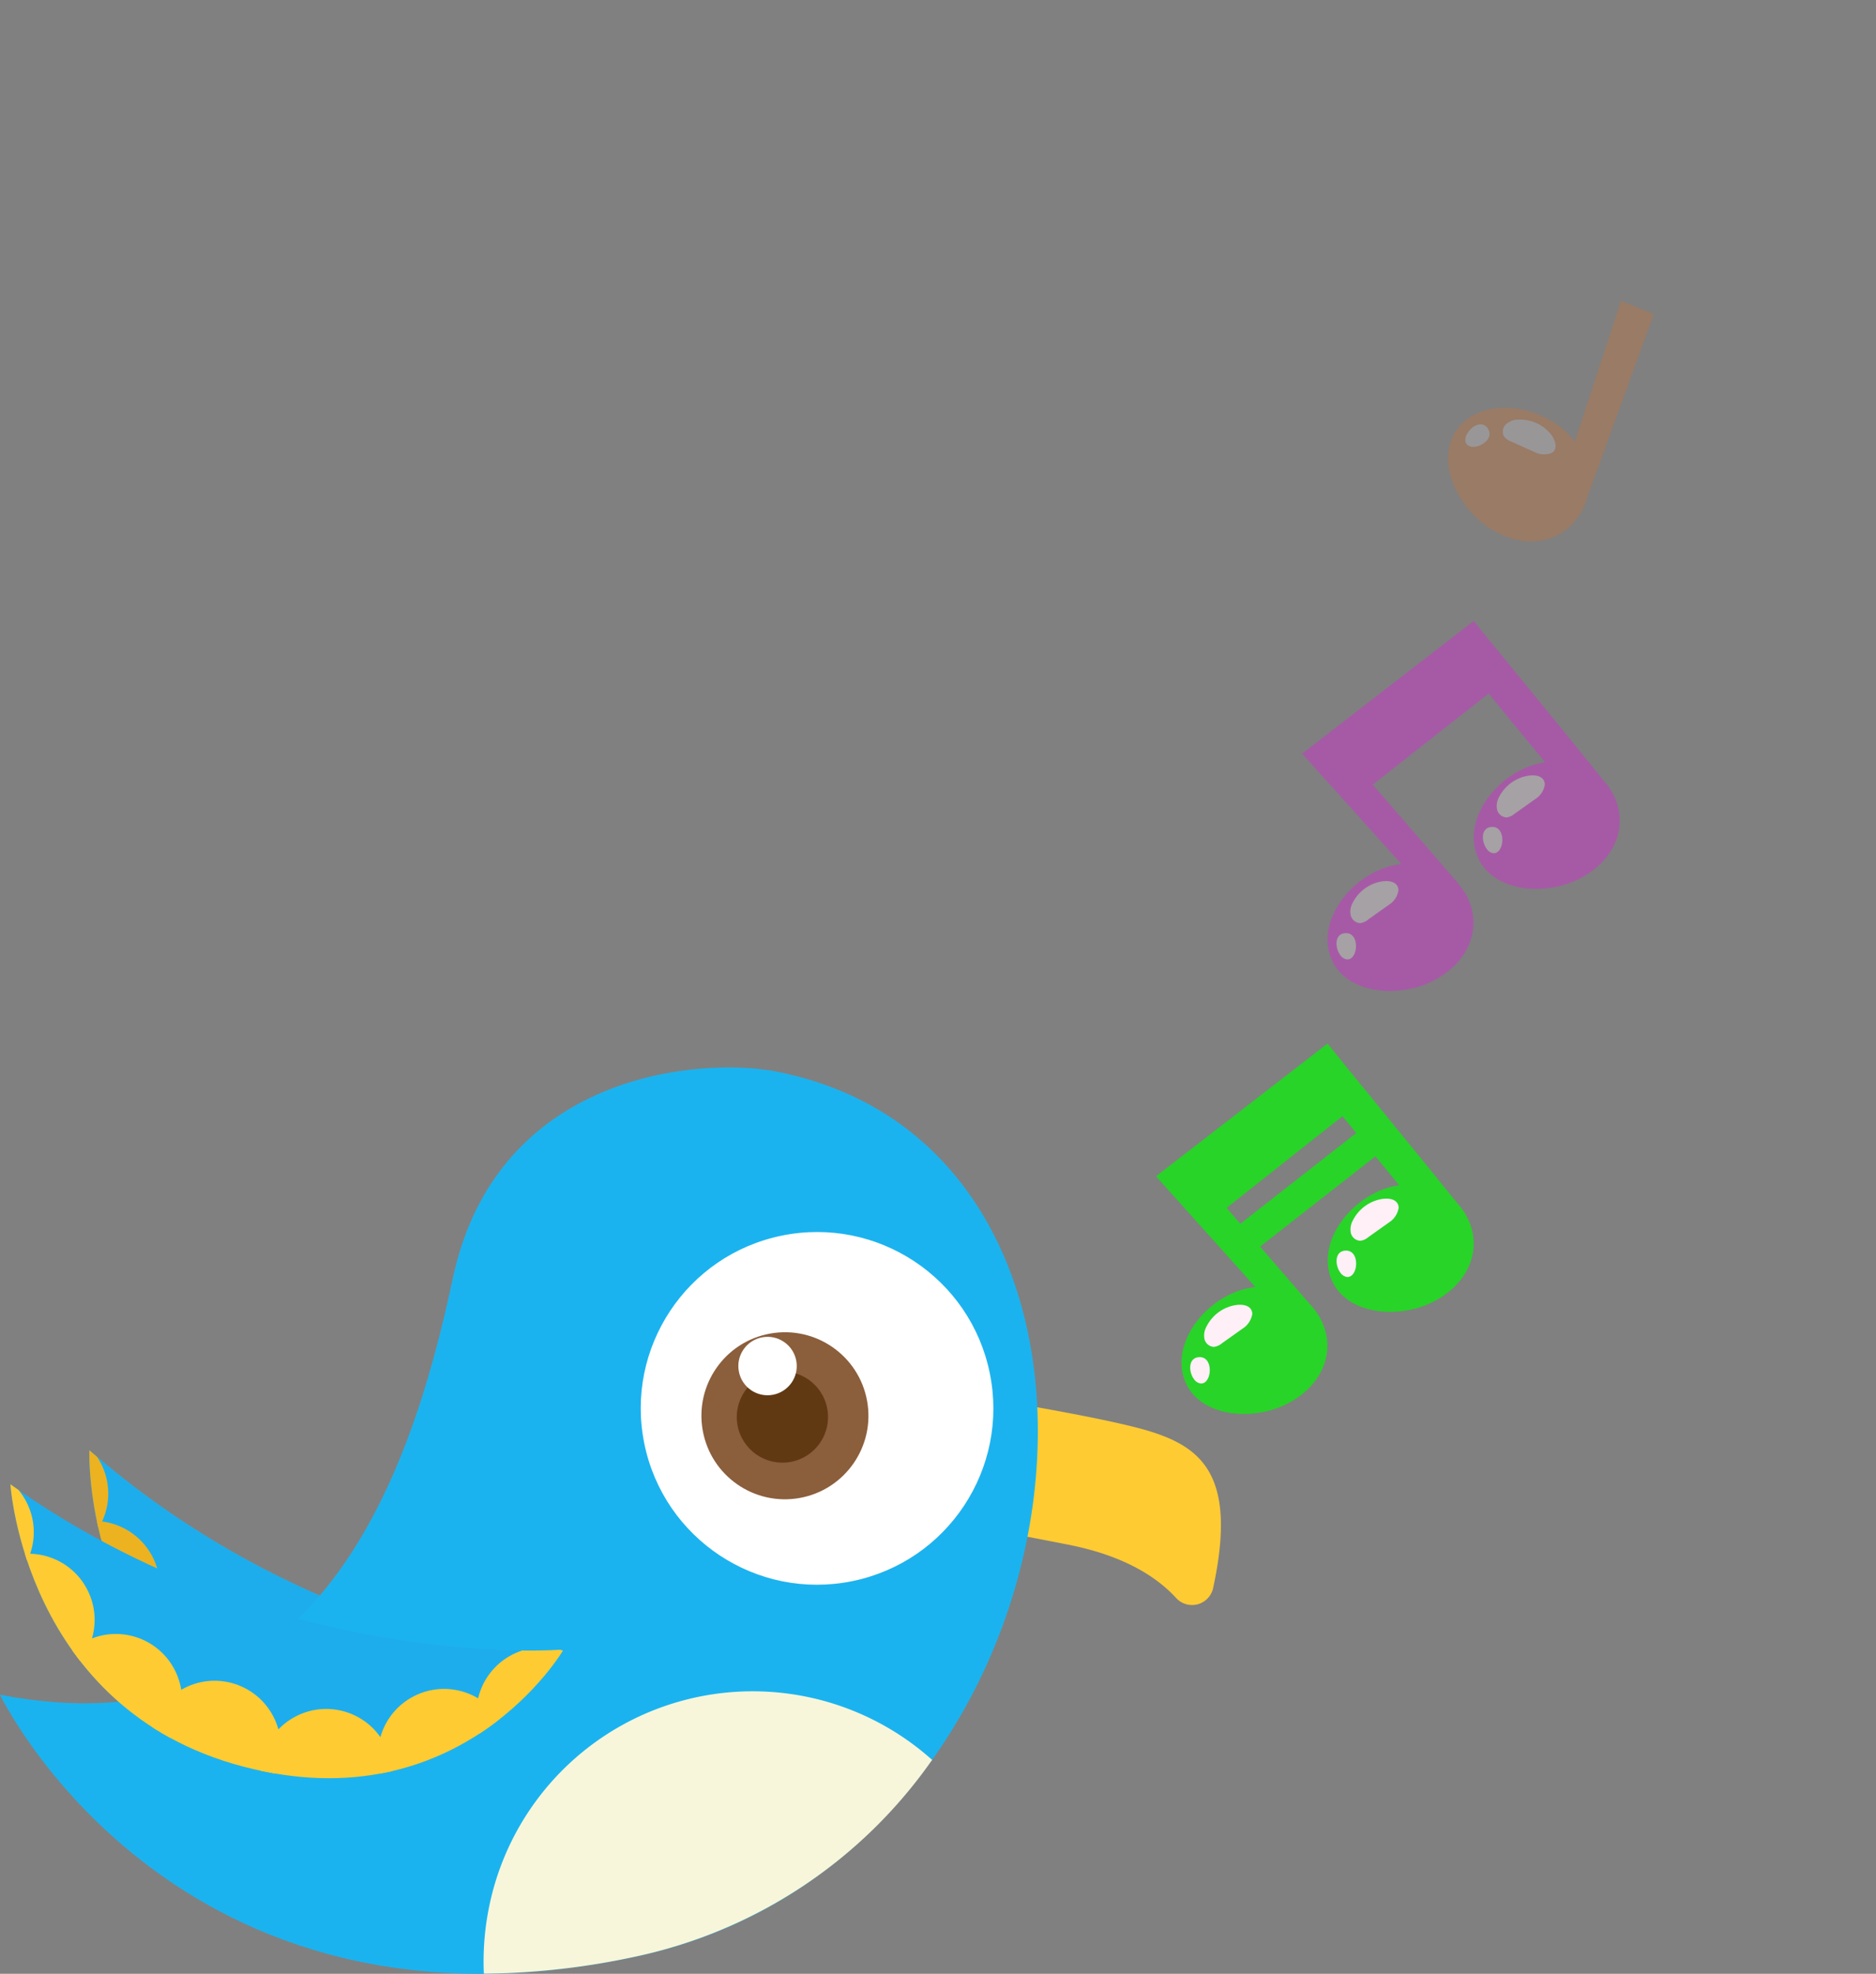 <svg id="Layer_1" data-name="Layer 1" xmlns="http://www.w3.org/2000/svg" xmlns:xlink="http://www.w3.org/1999/xlink" viewBox="0 0 181.76 191.19"><rect x="0" y="0" width="181.76" height="191.19" fill="#808080" stroke="none"/><defs><style>.cls-1{fill:#1daded;}.cls-2{fill:none;}.cls-3{opacity:0.2;}.cls-4{fill:#ff6801;}.cls-5{fill:#ffeff7;}.cls-6{opacity:0.3;}.cls-7{fill:#f0f;}.cls-8{fill:#28d428;}.cls-9{fill:#1ebde2;}.cls-10{clip-path:url(#clip-path);}.cls-11{fill:#edb220;}.cls-12{fill:#ffcb33;}.cls-13{fill:#1bb3ef;}.cls-14{fill:#f7f6da;}.cls-15{fill:#fff;}.cls-16{fill:#8b5e3c;}.cls-17{fill:#603913;}.cls-18{clip-path:url(#clip-path-2);}</style><clipPath id="clip-path"><path id="SVGID" class="cls-1" d="M60.38,161.79s-27.77-.4-51.72-21.31c0,0-.83,21.79,19.68,29.46S60.38,161.79,60.38,161.79Z"/></clipPath><clipPath id="clip-path-2"><path id="SVGID-2" data-name="SVGID" class="cls-2" d="M54.61,159.78s-27.67,2.39-53.6-16c0,0,1.36,21.77,22.55,27.34S54.61,159.78,54.61,159.78Z"/></clipPath></defs><title>04_a_small_singing_bird</title><g class="cls-3"><polygon class="cls-4" points="157.05 29.14 152.29 43.67 150.94 47.42 153.62 48.63 160.23 30.43 157.05 29.14"/><path class="cls-4" d="M153.06,49.83c-1.82,2.88-5.4,3.44-8.65,1.39s-5.24-6.47-3.42-9.36,6.23-3,9.48-1S154.88,46.94,153.06,49.83Z"/><path class="cls-5" d="M142,42.83c.38,1.11,2.89,0,2.2-1.25-.57-1-1.76-.24-2.11.54A1,1,0,0,0,142,42.83Z"/><path class="cls-5" d="M150.31,43.89c.48-.25.6-.87,0-1.77a3.85,3.85,0,0,0-3.23-1.47,1.8,1.8,0,0,0-1.18.45,1,1,0,0,0-.19,1.17,1.51,1.51,0,0,0,.71.5l2.21,1A2.08,2.08,0,0,0,150.31,43.89Z"/></g><g class="cls-6"><path class="cls-7" d="M136.37,84.36,126.16,73l16.62-12.85c.88,1.13,10.63,12.95,13,16l-2.41,2.16-9.14-11.13L133,76l8.34,9.64L139,87.39Z"/><path class="cls-7" d="M142.09,86.76c1.58,3,.28,6.4-3.12,8.19s-8.23,1.31-9.81-1.71.5-6.91,3.9-8.7S140.5,83.74,142.09,86.76Z"/><path class="cls-7" d="M156.26,76.87c1.59,3,.28,6.4-3.12,8.19s-8.22,1.31-9.81-1.71.5-6.91,3.9-8.7S154.67,73.85,156.26,76.87Z"/><path class="cls-5" d="M130.42,92.92c1.15.22,1.4-2.53,0-2.53-1.16,0-1.08,1.4-.59,2.09A1,1,0,0,0,130.42,92.92Z"/><path class="cls-5" d="M135.49,86.24c0-.55-.45-1-1.54-.87a3.85,3.85,0,0,0-2.88,2.06,1.74,1.74,0,0,0-.2,1.24,1,1,0,0,0,.92.75,1.51,1.51,0,0,0,.78-.36l2-1.42A2,2,0,0,0,135.49,86.24Z"/><path class="cls-5" d="M144.6,82.63c1.15.22,1.4-2.53,0-2.53-1.16,0-1.08,1.4-.58,2.09A.93.93,0,0,0,144.6,82.63Z"/><path class="cls-5" d="M149.67,76c0-.55-.45-1-1.54-.87a3.85,3.85,0,0,0-2.88,2.06,1.75,1.75,0,0,0-.2,1.24,1,1,0,0,0,.92.75,1.51,1.51,0,0,0,.78-.36l2-1.42A2,2,0,0,0,149.67,76Z"/></g><path class="cls-8" d="M122.22,125.33,112,113.94l16.62-12.85c.88,1.13,10.63,13,13,16l-2.41,2.16-9.14-11.13L118.84,117l8.34,9.64-2.39,1.71Z"/><path class="cls-8" d="M127.93,127.73c1.59,3,.29,6.4-3.11,8.19s-8.23,1.31-9.81-1.71.5-6.91,3.9-8.7S126.35,124.71,127.93,127.73Z"/><path class="cls-8" d="M142.11,117.84c1.59,3,.28,6.4-3.12,8.19s-8.22,1.31-9.81-1.71.5-6.91,3.9-8.7S140.52,114.82,142.11,117.84Z"/><rect class="cls-8" x="118.23" y="113.44" width="17.93" height="2.92" transform="translate(-43.79 102.79) rotate(-38.04)"/><path class="cls-5" d="M116.25,134c1.15.22,1.41-2.53,0-2.54-1.16,0-1.09,1.41-.59,2.1A1,1,0,0,0,116.25,134Z"/><path class="cls-5" d="M121.33,127.28c0-.55-.46-1-1.55-.87a3.83,3.83,0,0,0-2.87,2.06,1.77,1.77,0,0,0-.21,1.25,1,1,0,0,0,.92.75,1.55,1.55,0,0,0,.78-.36l2-1.42A2.07,2.07,0,0,0,121.33,127.28Z"/><path class="cls-5" d="M130.43,123.68c1.15.22,1.41-2.53,0-2.54-1.16,0-1.09,1.41-.59,2.1A1,1,0,0,0,130.43,123.68Z"/><path class="cls-5" d="M135.51,117c0-.55-.46-1-1.55-.87a3.86,3.86,0,0,0-2.87,2.06,1.78,1.78,0,0,0-.21,1.25,1,1,0,0,0,.92.75,1.52,1.52,0,0,0,.78-.36l2-1.42A2.07,2.07,0,0,0,135.51,117Z"/><path class="cls-9" d="M60.38,161.79s-27.77-.4-51.72-21.31c0,0-.83,21.79,19.68,29.46S60.38,161.79,60.38,161.79Z"/><path id="SVGID-3" data-name="SVGID" class="cls-1" d="M60.38,161.79s-27.77-.4-51.72-21.31c0,0-.83,21.79,19.68,29.46S60.38,161.79,60.38,161.79Z"/><g class="cls-10"><circle class="cls-11" cx="57.73" cy="167.75" r="6.41" transform="translate(-56.57 32.07) rotate(-21.12)"/><circle class="cls-11" cx="47.83" cy="170.8" r="6.41" transform="translate(-58.34 28.71) rotate(-21.12)"/><circle class="cls-11" cx="36.28" cy="171.58" r="6.41" transform="translate(-59.4 24.6) rotate(-21.12)"/><circle class="cls-11" cx="25.79" cy="167.78" r="6.41" transform="translate(-58.73 20.57) rotate(-21.12)"/><circle class="cls-11" cx="16.73" cy="162.3" r="6.41" transform="matrix(0.93, -0.36, 0.36, 0.93, -57.37, 16.93)"/><circle class="cls-11" cx="9.09" cy="153.73" r="6.41" transform="translate(-54.79 13.61) rotate(-21.12)"/><circle class="cls-11" cx="4.08" cy="144.68" r="6.41" transform="translate(-51.86 11.19) rotate(-21.12)"/></g><path class="cls-12" d="M84.56,133.75s21.45,3.11,27.18,5c5,1.63,8.05,4.62,5.8,15.06a2.09,2.09,0,0,1-3.57,1c-1.83-2-5-4.14-10.65-5.22C91.83,147.31,82.45,146,82.45,146S84.7,133,84.56,133.75Z"/><path class="cls-13" d="M75.13,103.78c-7.13-1.37-27,0-31.27,20.09S30.21,170,0,164.16c0,0,16.76,35,61.69,25.35S114.57,111.37,75.13,103.78Z"/><path class="cls-14" d="M90.29,170.5a47,47,0,0,1-28.6,19,72.22,72.22,0,0,1-14.81,1.68,26.47,26.47,0,0,1,.45-6.18,26.06,26.06,0,0,1,43-14.51Z"/><circle class="cls-15" cx="79.16" cy="136.43" r="17.08" transform="translate(-25.65 18.55) rotate(-11.52)"/><circle class="cls-16" cx="76.06" cy="137.13" r="8.09" transform="translate(-23.05 15.61) rotate(-10.18)"/><circle class="cls-17" cx="75.81" cy="137.26" r="4.42" transform="translate(-23.07 15.56) rotate(-10.18)"/><circle class="cls-15" cx="74.37" cy="132.32" r="2.83" transform="translate(-22.22 15.23) rotate(-10.18)"/><path class="cls-1" d="M54.61,159.78s-27.67,2.39-53.6-16c0,0,1.36,21.77,22.55,27.34S54.61,159.78,54.61,159.78Z"/><g class="cls-18"><circle class="cls-12" cx="52.57" cy="165.97" r="6.41" transform="translate(-69.39 41.73) rotate(-26.89)"/><circle class="cls-12" cx="43.03" cy="170" r="6.41" transform="translate(-72.24 37.85) rotate(-26.89)"/><circle class="cls-12" cx="31.62" cy="171.94" r="6.41" transform="translate(-74.36 32.9) rotate(-26.89)"/><circle class="cls-12" cx="20.8" cy="169.21" r="6.41" transform="translate(-74.29 27.71) rotate(-26.89)"/><circle class="cls-12" cx="11.23" cy="164.68" r="6.41" transform="translate(-73.27 22.89) rotate(-26.89)"/><circle class="cls-12" cx="2.77" cy="156.91" r="6.41" transform="translate(-70.68 18.22) rotate(-26.89)"/><circle class="cls-12" cx="-3.13" cy="148.41" r="6.41" transform="translate(-67.47 14.64) rotate(-26.89)"/></g></svg>